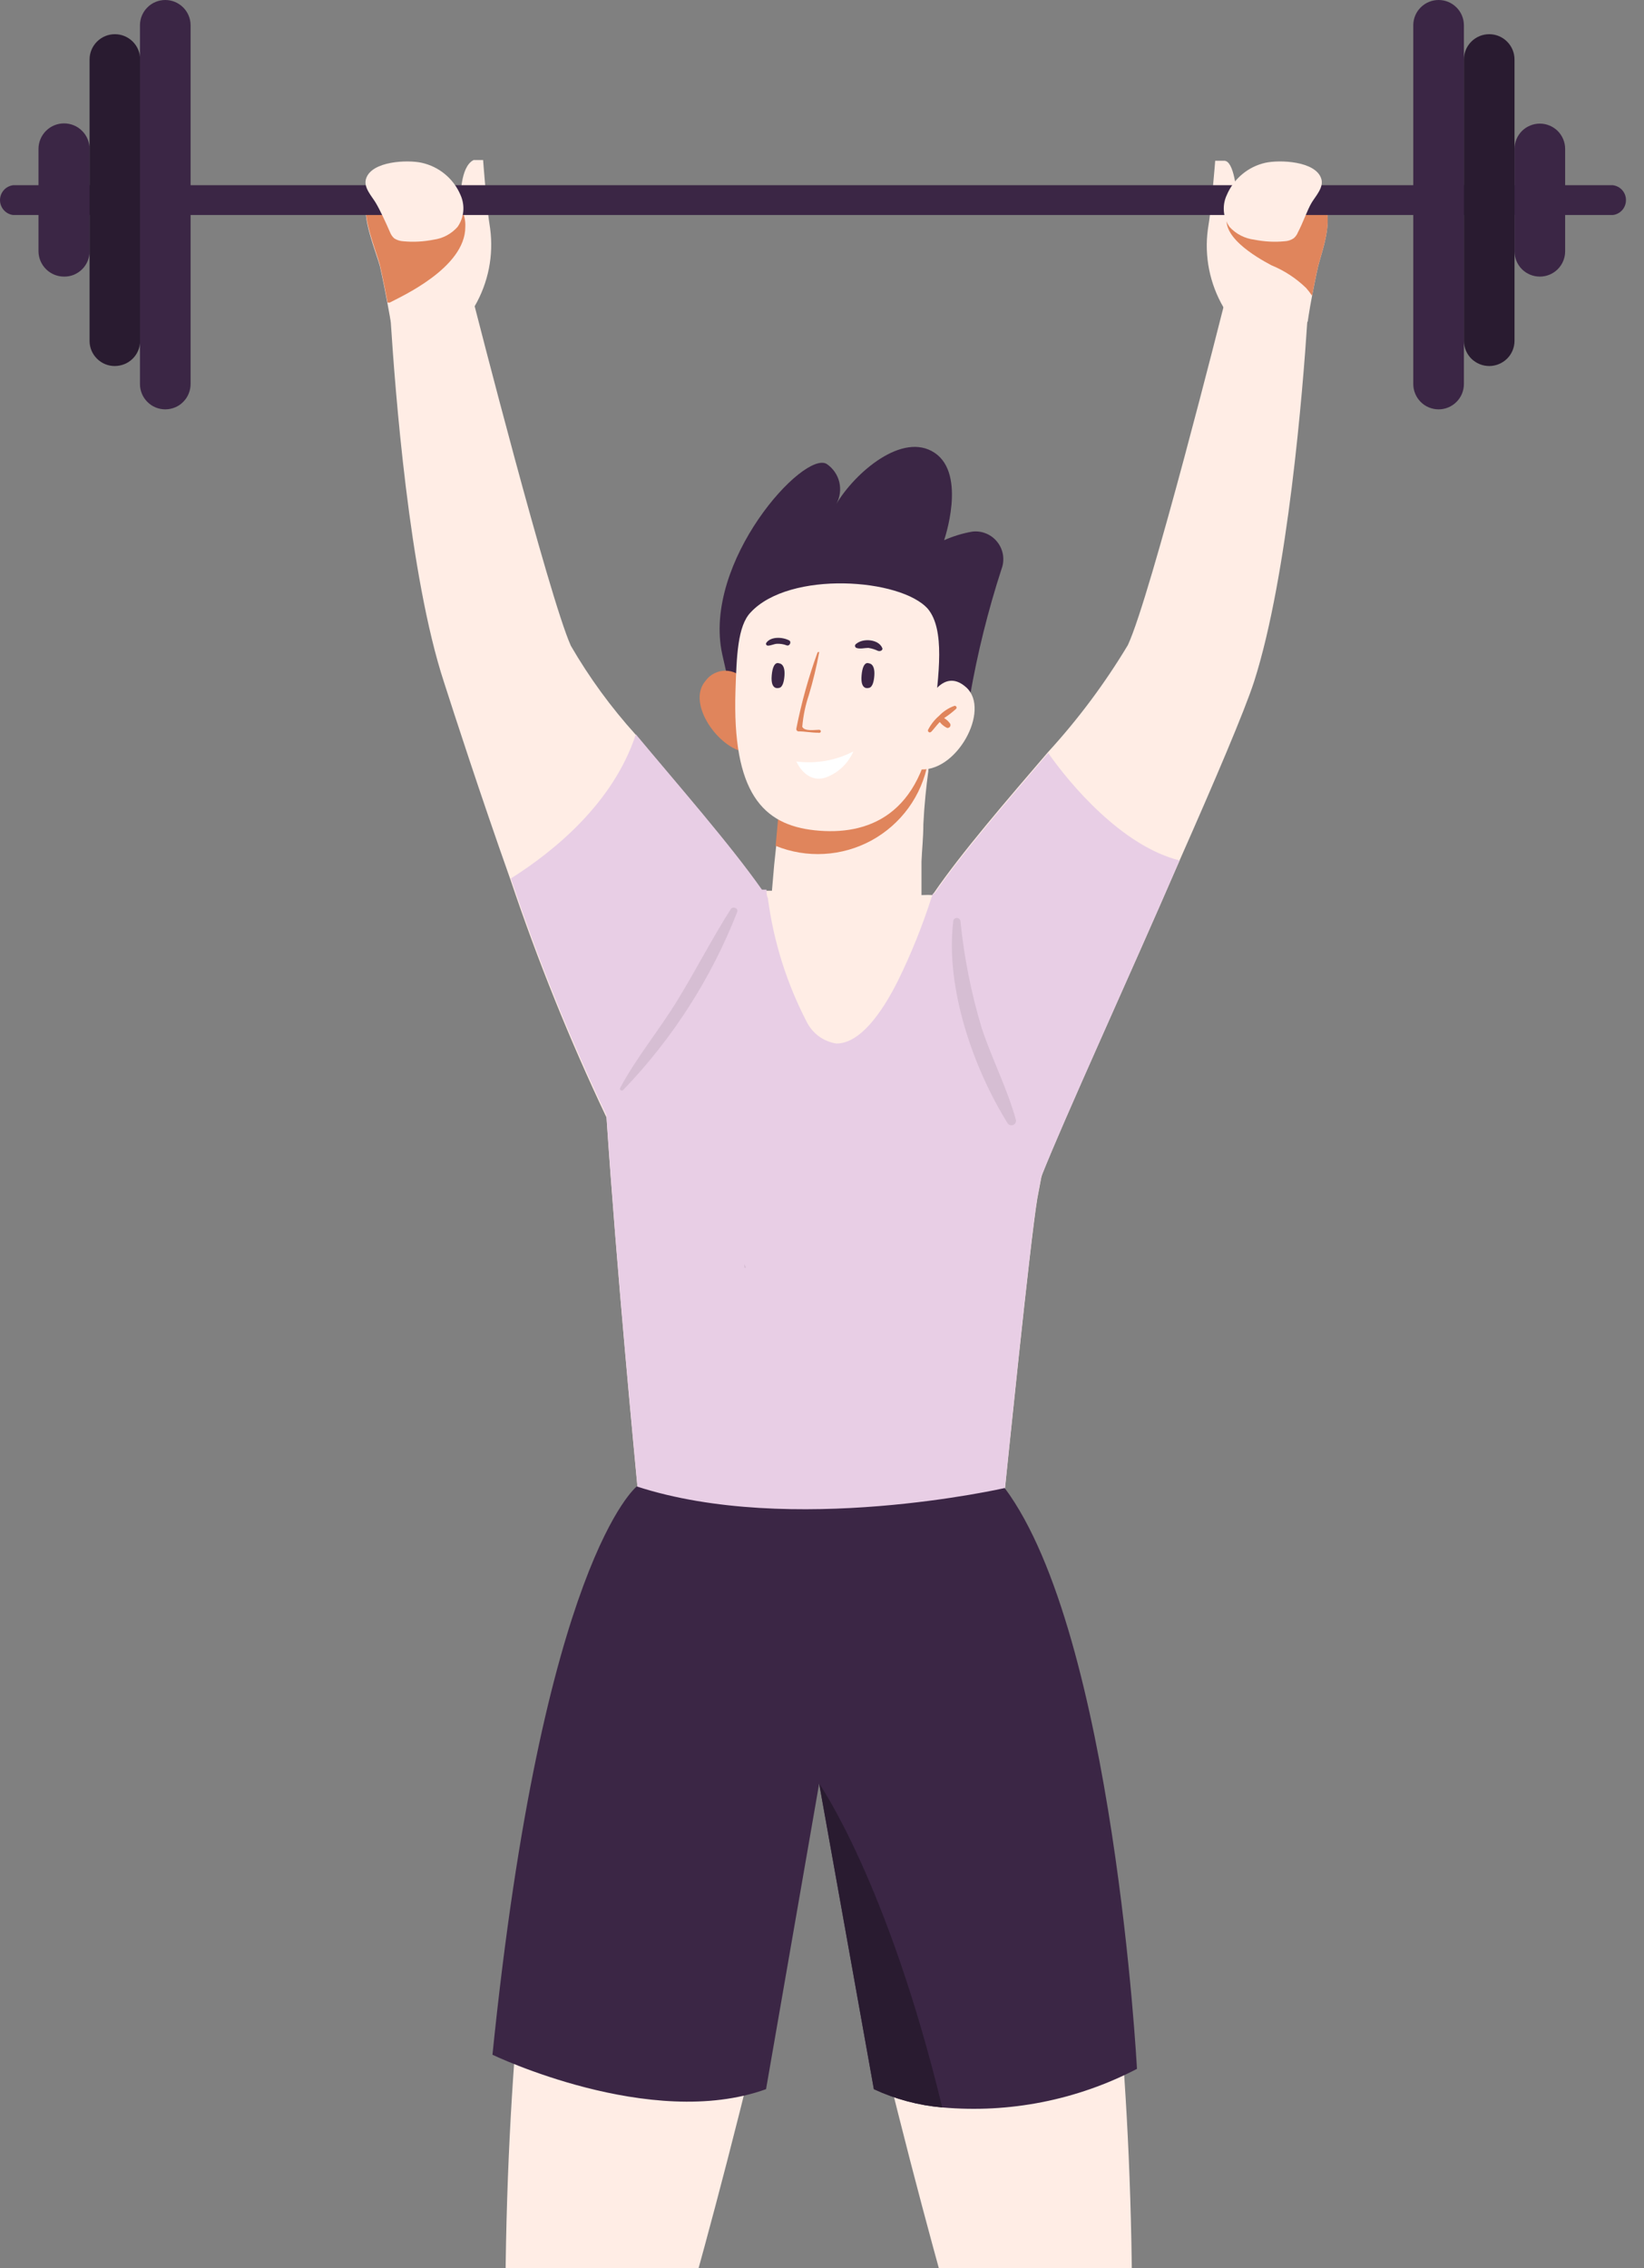<svg width="29" height="40" viewBox="0 0 29 40" fill="none" xmlns="http://www.w3.org/2000/svg">
<rect x="0" y="0" width="29" height="40" fill="#808080" stroke="none"/>
<path d="M23.084 5.244C23.084 5.244 23.084 5.405 23.06 5.679C22.984 6.849 22.722 10.143 22.123 12.017C21.954 12.54 21.427 13.774 20.808 15.174C19.899 17.273 18.789 19.686 18.367 20.752C18.23 21.098 16.903 20.442 16.549 20.378C15.656 20.205 15.548 18.613 15.837 17.273C15.931 16.805 16.102 16.355 16.344 15.942L16.42 15.825L16.473 15.749C16.963 15.033 17.764 14.108 18.483 13.268C19.016 12.687 19.489 12.053 19.895 11.377C20.297 10.521 21.588 5.393 21.588 5.393C22.195 4.734 23.084 5.244 23.084 5.244Z" fill="#FFEDE5"/>
<path d="M23.253 4.689C23.209 4.883 23.173 5.068 23.145 5.216C23.093 5.49 23.068 5.671 23.068 5.671C22.618 6.141 21.741 5.671 21.741 5.671C21.681 5.59 21.628 5.506 21.58 5.417C21.339 5.002 21.242 4.518 21.307 4.042C21.371 3.676 21.436 2.835 21.436 2.835H21.596C21.765 2.835 21.818 3.358 21.83 3.604C21.833 3.637 21.833 3.671 21.83 3.704C21.839 3.661 21.857 3.62 21.882 3.583C21.936 3.519 22.004 3.468 22.082 3.437C22.16 3.405 22.245 3.393 22.328 3.403C22.534 3.403 22.73 3.403 22.94 3.403C23.034 3.401 23.127 3.42 23.213 3.459C23.244 3.471 23.271 3.491 23.294 3.515C23.563 3.789 23.326 4.404 23.253 4.689Z" fill="#FFEDE5"/>
<path d="M23.253 4.689C23.209 4.882 23.173 5.067 23.145 5.216C23.113 5.168 23.078 5.122 23.04 5.079C22.863 4.907 22.654 4.771 22.425 4.677C22.168 4.54 21.46 4.138 21.677 3.732C21.714 3.677 21.767 3.634 21.83 3.611L21.89 3.591C22.223 3.541 22.559 3.514 22.895 3.511C23.004 3.511 23.113 3.475 23.221 3.463C23.251 3.476 23.279 3.495 23.302 3.519C23.563 3.788 23.326 4.404 23.253 4.689Z" fill="#E0855C"/>
<path d="M17.112 12.266C17.244 11.51 17.43 10.764 17.667 10.034C17.697 9.956 17.705 9.871 17.693 9.788C17.68 9.705 17.646 9.626 17.594 9.56C17.543 9.494 17.475 9.442 17.398 9.41C17.32 9.377 17.236 9.365 17.152 9.375C16.98 9.405 16.813 9.456 16.654 9.527C16.654 9.527 17.056 8.369 16.489 7.987C15.922 7.605 15.081 8.337 14.755 8.884C14.818 8.767 14.836 8.631 14.805 8.502C14.774 8.373 14.696 8.26 14.586 8.184C14.184 7.927 12.386 9.91 12.74 11.538C13.094 13.167 13.243 12.709 13.243 12.709C13.243 12.709 17 12.475 17.112 12.266Z" fill="#3B2645"/>
<path d="M13.143 12.005C13.103 11.95 13.05 11.905 12.99 11.875C12.929 11.844 12.863 11.828 12.795 11.828C12.727 11.828 12.66 11.844 12.6 11.875C12.539 11.905 12.487 11.95 12.447 12.005C12.097 12.407 12.692 13.211 13.143 13.26C13.169 12.842 13.169 12.423 13.143 12.005Z" fill="#E0855C"/>
<path d="M19.63 16.871C19.096 18.132 18.673 19.438 18.367 20.772C18.343 20.901 18.319 21.022 18.298 21.138C18.166 21.943 17.764 25.908 17.699 26.531C17.699 26.584 17.699 26.612 17.699 26.612C14.55 27.48 11.264 26.612 11.264 26.612C11.264 26.612 11.264 26.552 11.264 26.435C11.192 25.663 10.882 22.457 10.697 19.686C10.601 18.271 10.54 16.972 10.556 16.163C10.556 15.866 11.248 15.898 11.723 15.829C12.293 15.756 12.866 15.716 13.44 15.709H13.617L13.657 15.246L13.69 14.937L13.766 14.108C13.818 14.108 13.87 14.128 13.923 14.132C14.024 14.151 14.126 14.162 14.228 14.165C14.353 14.175 14.478 14.175 14.602 14.165L14.779 14.144C14.858 14.137 14.936 14.124 15.013 14.108C15.141 14.08 15.266 14.044 15.383 14.008L15.487 13.972H15.515L15.596 13.939C15.746 13.88 15.891 13.808 16.03 13.726C16.107 13.682 16.171 13.638 16.223 13.601L16.259 13.577L16.328 13.525C16.347 13.516 16.363 13.502 16.376 13.485C16.376 13.545 16.376 13.569 16.376 13.598C16.34 13.859 16.304 14.197 16.288 14.534C16.288 14.764 16.263 14.993 16.255 15.194C16.255 15.536 16.255 15.785 16.255 15.785C16.33 15.781 16.405 15.781 16.481 15.785C16.484 15.783 16.488 15.782 16.493 15.782C16.497 15.782 16.501 15.783 16.505 15.785C16.833 15.801 17.159 15.838 17.482 15.898C18.223 16.031 18.936 16.291 19.589 16.666C19.619 16.69 19.639 16.724 19.646 16.761C19.654 16.799 19.648 16.838 19.63 16.871Z" fill="#FFEDE5"/>
<path d="M16.368 13.449C16.315 13.737 16.198 14.01 16.026 14.247C15.854 14.484 15.631 14.68 15.374 14.821C15.116 14.961 14.831 15.043 14.538 15.059C14.246 15.076 13.953 15.027 13.682 14.917L13.758 14.088C14.213 14.176 14.683 14.164 15.133 14.054C15.584 13.944 16.005 13.737 16.368 13.449Z" fill="#E0855C"/>
<path d="M13.243 10.798C13.01 11.036 12.994 11.579 12.974 12.174C12.914 13.979 13.456 14.547 14.377 14.643C15.298 14.74 16.268 14.39 16.465 12.713C16.565 11.876 16.67 11.104 16.368 10.738C15.894 10.199 13.931 10.058 13.243 10.798Z" fill="#FFEDE5"/>
<path d="M16.316 12.472C16.316 12.472 16.601 11.723 17.044 12.122C17.486 12.52 16.863 13.654 16.195 13.565C16.195 13.565 16.099 12.729 16.316 12.472Z" fill="#FFEDE5"/>
<path d="M16.839 12.447C16.735 12.483 16.641 12.544 16.565 12.624C16.483 12.694 16.416 12.781 16.368 12.877C16.368 12.91 16.396 12.926 16.42 12.91C16.445 12.894 16.521 12.789 16.577 12.733C16.611 12.777 16.656 12.813 16.706 12.837C16.715 12.839 16.725 12.838 16.733 12.834C16.742 12.831 16.75 12.825 16.756 12.818C16.761 12.81 16.765 12.802 16.766 12.792C16.767 12.783 16.766 12.774 16.762 12.765C16.734 12.723 16.697 12.689 16.654 12.664C16.729 12.615 16.8 12.56 16.867 12.499C16.871 12.495 16.873 12.489 16.874 12.482C16.875 12.476 16.873 12.47 16.87 12.464C16.867 12.458 16.863 12.454 16.857 12.451C16.851 12.448 16.845 12.447 16.839 12.447Z" fill="#E0855C"/>
<path d="M13.746 12.13C13.746 12.13 13.589 12.19 13.613 11.912C13.637 11.635 13.746 11.699 13.746 11.699C13.746 11.699 13.854 11.699 13.838 11.916C13.822 12.134 13.746 12.13 13.746 12.13Z" fill="#3B2645"/>
<path d="M15.33 12.13C15.33 12.13 15.174 12.19 15.198 11.912C15.222 11.635 15.33 11.699 15.33 11.699C15.33 11.699 15.439 11.699 15.423 11.916C15.407 12.134 15.33 12.13 15.33 12.13Z" fill="#3B2645"/>
<path d="M14.45 12.87C14.373 12.87 14.192 12.902 14.152 12.817C14.168 12.626 14.207 12.437 14.269 12.254C14.343 12.008 14.403 11.759 14.45 11.506C14.45 11.506 14.45 11.486 14.421 11.506C14.262 11.944 14.137 12.393 14.047 12.85C14.046 12.855 14.046 12.861 14.048 12.866C14.049 12.872 14.051 12.877 14.055 12.882C14.058 12.886 14.062 12.89 14.068 12.893C14.072 12.896 14.078 12.897 14.084 12.898C14.2 12.898 14.313 12.922 14.43 12.922C14.486 12.938 14.498 12.874 14.45 12.87Z" fill="#E0855C"/>
<path d="M13.919 11.293C13.806 11.233 13.597 11.221 13.517 11.337C13.514 11.342 13.512 11.348 13.512 11.354C13.512 11.359 13.514 11.365 13.517 11.37C13.519 11.374 13.524 11.379 13.528 11.381C13.533 11.384 13.539 11.386 13.545 11.386C13.601 11.386 13.649 11.357 13.706 11.353C13.764 11.351 13.823 11.36 13.879 11.382C13.931 11.398 13.967 11.317 13.919 11.293Z" fill="#3B2645"/>
<path d="M15.564 11.43C15.499 11.269 15.222 11.253 15.105 11.353C15.098 11.357 15.093 11.362 15.089 11.368C15.085 11.375 15.082 11.382 15.082 11.39C15.082 11.397 15.085 11.405 15.089 11.411C15.093 11.417 15.098 11.422 15.105 11.426C15.174 11.45 15.246 11.426 15.318 11.426C15.377 11.435 15.434 11.453 15.487 11.478C15.54 11.494 15.576 11.458 15.564 11.43Z" fill="#3B2645"/>
<path d="M14.048 13.429C14.393 13.474 14.744 13.412 15.053 13.252C15.007 13.359 14.939 13.455 14.854 13.534C14.769 13.614 14.668 13.675 14.558 13.714C14.209 13.819 14.048 13.429 14.048 13.429Z" fill="white"/>
<path d="M13.4 20.378C13.054 20.442 11.466 20.619 11.184 20.378C10.982 20.177 10.815 19.943 10.689 19.686C10.045 18.33 9.483 16.936 9.004 15.512C8.465 13.992 8.007 12.576 7.834 12.037C7.211 10.143 6.969 6.845 6.893 5.675C6.873 5.401 6.865 5.244 6.865 5.244C6.865 5.244 7.746 4.746 8.373 5.401C8.373 5.401 9.684 10.533 10.07 11.389C10.394 11.948 10.776 12.471 11.208 12.95C11.952 13.843 12.869 14.888 13.432 15.689L13.537 15.838L13.613 15.954C13.968 16.597 14.179 17.309 14.233 18.041C14.337 19.151 14.132 20.237 13.4 20.378Z" fill="#FFEDE5"/>
<path d="M8.373 5.401C8.325 5.489 8.272 5.574 8.212 5.655C8.212 5.655 7.339 6.137 6.893 5.675C6.893 5.675 6.873 5.55 6.836 5.357C6.8 5.164 6.76 4.955 6.7 4.689C6.651 4.496 6.338 3.728 6.499 3.591C6.537 3.565 6.581 3.549 6.627 3.543L7.166 3.447C7.476 3.39 7.995 3.306 8.119 3.696C8.119 3.471 8.119 2.94 8.353 2.823H8.522C8.522 2.823 8.582 3.648 8.646 4.03C8.71 4.505 8.613 4.987 8.373 5.401Z" fill="#FFEDE5"/>
<path d="M10.649 27.328C10.649 27.328 8.984 31.82 8.916 40.318C8.916 40.994 7.601 45.671 8.111 52.206L10.07 52.576C10.07 52.576 11.968 45.675 12.053 40.965C12.053 40.965 14.466 32.608 14.631 28.764C14.796 24.919 12.238 23.672 10.649 27.328Z" fill="#FFEDE5"/>
<path d="M18.238 27.328C18.238 27.328 19.903 31.82 19.968 40.318C19.968 40.994 21.287 45.671 20.772 52.206L18.813 52.576C18.813 52.576 16.919 45.675 16.831 40.965C16.831 40.965 14.418 32.608 14.253 28.764C14.088 24.919 16.65 23.672 18.238 27.328Z" fill="#FFEDE5"/>
<path d="M20.808 15.174C19.899 17.273 18.793 19.686 18.367 20.752C18.343 20.881 18.319 21.002 18.298 21.118C18.166 21.922 17.764 25.888 17.699 26.511C16.609 26.845 14.393 27.239 11.264 26.415C11.192 25.643 10.882 22.437 10.697 19.666C10.053 18.309 9.49 16.916 9.012 15.492C9.764 15.017 10.818 14.168 11.216 12.95C11.96 13.843 12.877 14.888 13.44 15.689H13.521C13.521 15.733 13.521 15.785 13.545 15.838C13.645 16.607 13.881 17.354 14.241 18.041C14.293 18.137 14.366 18.22 14.455 18.283C14.545 18.346 14.647 18.387 14.755 18.403C15.157 18.403 15.54 17.897 15.845 17.285C16.074 16.817 16.269 16.334 16.428 15.838L16.456 15.761C16.46 15.759 16.464 15.758 16.468 15.758C16.473 15.758 16.477 15.759 16.481 15.761C16.971 15.045 17.772 14.12 18.491 13.28C18.873 13.827 19.791 14.921 20.808 15.174Z" fill="#E8CEE5"/>
<path d="M20.056 36.485C19 37.035 17.808 37.271 16.621 37.165C16.203 37.129 15.795 37.02 15.415 36.843L14.45 31.454L13.513 36.843C11.478 37.579 8.687 36.236 8.687 36.236C9.575 27.521 11.232 26.214 11.232 26.214C13.963 27.102 17.723 26.242 17.723 26.242C19.65 28.828 20.056 36.485 20.056 36.485Z" fill="#3B2645"/>
<path d="M6.873 5.337H6.837C6.804 5.164 6.76 4.935 6.7 4.669C6.652 4.476 6.342 3.712 6.499 3.571C6.538 3.546 6.582 3.529 6.627 3.523L7.166 3.426C7.395 3.368 7.634 3.368 7.862 3.426C7.971 3.477 8.062 3.559 8.123 3.661C8.185 3.764 8.214 3.882 8.208 4.002C8.208 4.726 7.062 5.236 6.873 5.337Z" fill="#E0855C"/>
<path d="M28.449 3.792H0.233C0.169 3.785 0.109 3.753 0.067 3.705C0.024 3.656 0 3.594 0 3.529C0 3.464 0.024 3.402 0.067 3.353C0.109 3.305 0.169 3.274 0.233 3.266H28.449C28.514 3.274 28.573 3.305 28.616 3.353C28.659 3.402 28.682 3.464 28.682 3.529C28.682 3.594 28.659 3.656 28.616 3.705C28.573 3.753 28.514 3.785 28.449 3.792Z" fill="#3B2645"/>
<path d="M1.13 4.878C1.011 4.878 0.897 4.831 0.813 4.748C0.728 4.664 0.68 4.551 0.679 4.432V2.626C0.679 2.507 0.727 2.392 0.811 2.308C0.896 2.223 1.01 2.176 1.13 2.176C1.249 2.176 1.364 2.223 1.448 2.308C1.533 2.392 1.58 2.507 1.58 2.626V4.432C1.58 4.491 1.568 4.549 1.546 4.604C1.523 4.658 1.49 4.708 1.448 4.749C1.406 4.791 1.356 4.823 1.302 4.846C1.247 4.868 1.189 4.879 1.13 4.878Z" fill="#3B2645"/>
<path d="M2.022 6.455C1.905 6.455 1.793 6.408 1.71 6.325C1.627 6.242 1.58 6.13 1.58 6.013V1.05C1.58 0.931 1.627 0.818 1.711 0.734C1.795 0.65 1.908 0.603 2.026 0.603C2.145 0.603 2.258 0.65 2.342 0.734C2.426 0.818 2.473 0.931 2.473 1.05V6.013C2.472 6.071 2.46 6.129 2.437 6.183C2.414 6.237 2.381 6.286 2.339 6.327C2.297 6.368 2.248 6.401 2.194 6.422C2.139 6.444 2.081 6.455 2.022 6.455Z" fill="#291B30"/>
<path d="M2.915 7.219C2.797 7.219 2.683 7.172 2.6 7.088C2.516 7.005 2.469 6.891 2.469 6.773V0.446C2.469 0.328 2.516 0.214 2.6 0.131C2.683 0.047 2.797 0 2.915 0C3.034 0 3.147 0.047 3.231 0.131C3.315 0.214 3.362 0.328 3.362 0.446V6.761C3.363 6.82 3.353 6.88 3.331 6.935C3.31 6.991 3.277 7.041 3.235 7.084C3.194 7.127 3.144 7.161 3.089 7.184C3.034 7.207 2.975 7.219 2.915 7.219Z" fill="#3B2645"/>
<path d="M27.163 4.878C27.281 4.878 27.394 4.831 27.478 4.748C27.562 4.664 27.609 4.55 27.609 4.432V2.626C27.609 2.567 27.597 2.509 27.575 2.455C27.552 2.401 27.52 2.352 27.478 2.31C27.437 2.269 27.387 2.236 27.333 2.214C27.279 2.191 27.221 2.18 27.163 2.18C27.104 2.18 27.046 2.191 26.992 2.214C26.938 2.236 26.888 2.269 26.847 2.31C26.805 2.352 26.773 2.401 26.75 2.455C26.728 2.509 26.716 2.567 26.716 2.626V4.432C26.716 4.55 26.763 4.664 26.847 4.748C26.93 4.831 27.044 4.878 27.163 4.878Z" fill="#3B2645"/>
<path d="M26.27 6.455C26.387 6.455 26.5 6.408 26.584 6.326C26.668 6.243 26.715 6.13 26.716 6.013V1.05C26.716 0.931 26.669 0.818 26.585 0.734C26.502 0.65 26.388 0.603 26.27 0.603C26.151 0.603 26.038 0.65 25.954 0.734C25.87 0.818 25.823 0.931 25.823 1.05V6.013C25.824 6.13 25.872 6.243 25.955 6.326C26.039 6.408 26.152 6.455 26.27 6.455Z" fill="#291B30"/>
<path d="M25.377 7.219C25.495 7.219 25.609 7.172 25.692 7.088C25.776 7.005 25.823 6.891 25.823 6.773V0.446C25.823 0.328 25.776 0.214 25.692 0.131C25.609 0.047 25.495 0 25.377 0C25.258 0 25.145 0.047 25.061 0.131C24.977 0.214 24.93 0.328 24.93 0.446V6.761C24.929 6.82 24.939 6.88 24.961 6.935C24.983 6.991 25.015 7.041 25.057 7.084C25.098 7.127 25.148 7.161 25.203 7.184C25.258 7.207 25.317 7.219 25.377 7.219Z" fill="#3B2645"/>
<path d="M6.881 4.098C6.897 4.138 6.921 4.174 6.953 4.203C7.001 4.234 7.057 4.252 7.114 4.255C7.293 4.272 7.473 4.262 7.649 4.227C7.812 4.205 7.962 4.125 8.071 4.002C8.128 3.92 8.163 3.826 8.172 3.727C8.181 3.628 8.164 3.529 8.123 3.438C8.063 3.296 7.969 3.171 7.85 3.072C7.731 2.973 7.591 2.905 7.44 2.871C7.19 2.815 6.559 2.839 6.458 3.149C6.406 3.302 6.555 3.455 6.627 3.575C6.7 3.696 6.808 3.929 6.881 4.098Z" fill="#FFEDE5"/>
<path d="M22.895 4.098C22.879 4.139 22.853 4.175 22.819 4.203C22.771 4.235 22.716 4.253 22.658 4.255C22.481 4.272 22.302 4.262 22.127 4.227C21.959 4.207 21.803 4.127 21.689 4.002C21.632 3.92 21.597 3.825 21.589 3.726C21.581 3.628 21.598 3.528 21.641 3.438C21.701 3.297 21.794 3.171 21.912 3.073C22.03 2.974 22.17 2.905 22.32 2.871C22.574 2.815 23.205 2.839 23.306 3.149C23.358 3.302 23.209 3.455 23.137 3.575C23.064 3.696 22.984 3.929 22.895 4.098Z" fill="#FFEDE5"/>
<path d="M16.621 37.165C16.203 37.129 15.795 37.02 15.415 36.843L14.45 31.454C14.45 31.454 15.656 33.179 16.621 37.165Z" fill="#291B30"/>
<path d="M13.131 22.293C13.128 22.314 13.128 22.335 13.131 22.357C13.131 22.357 13.167 22.357 13.159 22.357L13.131 22.293Z" fill="#D6BED3"/>
<path d="M17.317 18.13C17.133 17.517 17.007 16.889 16.943 16.252C16.943 16.235 16.936 16.218 16.924 16.206C16.912 16.194 16.896 16.188 16.879 16.188C16.862 16.188 16.846 16.194 16.833 16.206C16.821 16.218 16.815 16.235 16.815 16.252C16.674 17.414 17.165 18.834 17.776 19.811C17.786 19.826 17.802 19.837 17.819 19.842C17.837 19.847 17.855 19.846 17.872 19.839C17.889 19.832 17.903 19.819 17.912 19.803C17.921 19.787 17.924 19.769 17.921 19.751C17.768 19.196 17.498 18.677 17.317 18.13Z" fill="#D6BED3"/>
<path d="M12.889 16.035C12.559 16.554 12.278 17.105 11.948 17.643C11.618 18.182 11.232 18.641 10.943 19.18C10.937 19.187 10.935 19.195 10.936 19.204C10.937 19.213 10.942 19.221 10.949 19.226C10.956 19.231 10.964 19.234 10.973 19.233C10.982 19.232 10.99 19.227 10.995 19.22C11.866 18.316 12.549 17.248 13.006 16.079C13.026 16.015 12.925 15.975 12.889 16.035Z" fill="#D6BED3"/>
</svg>
